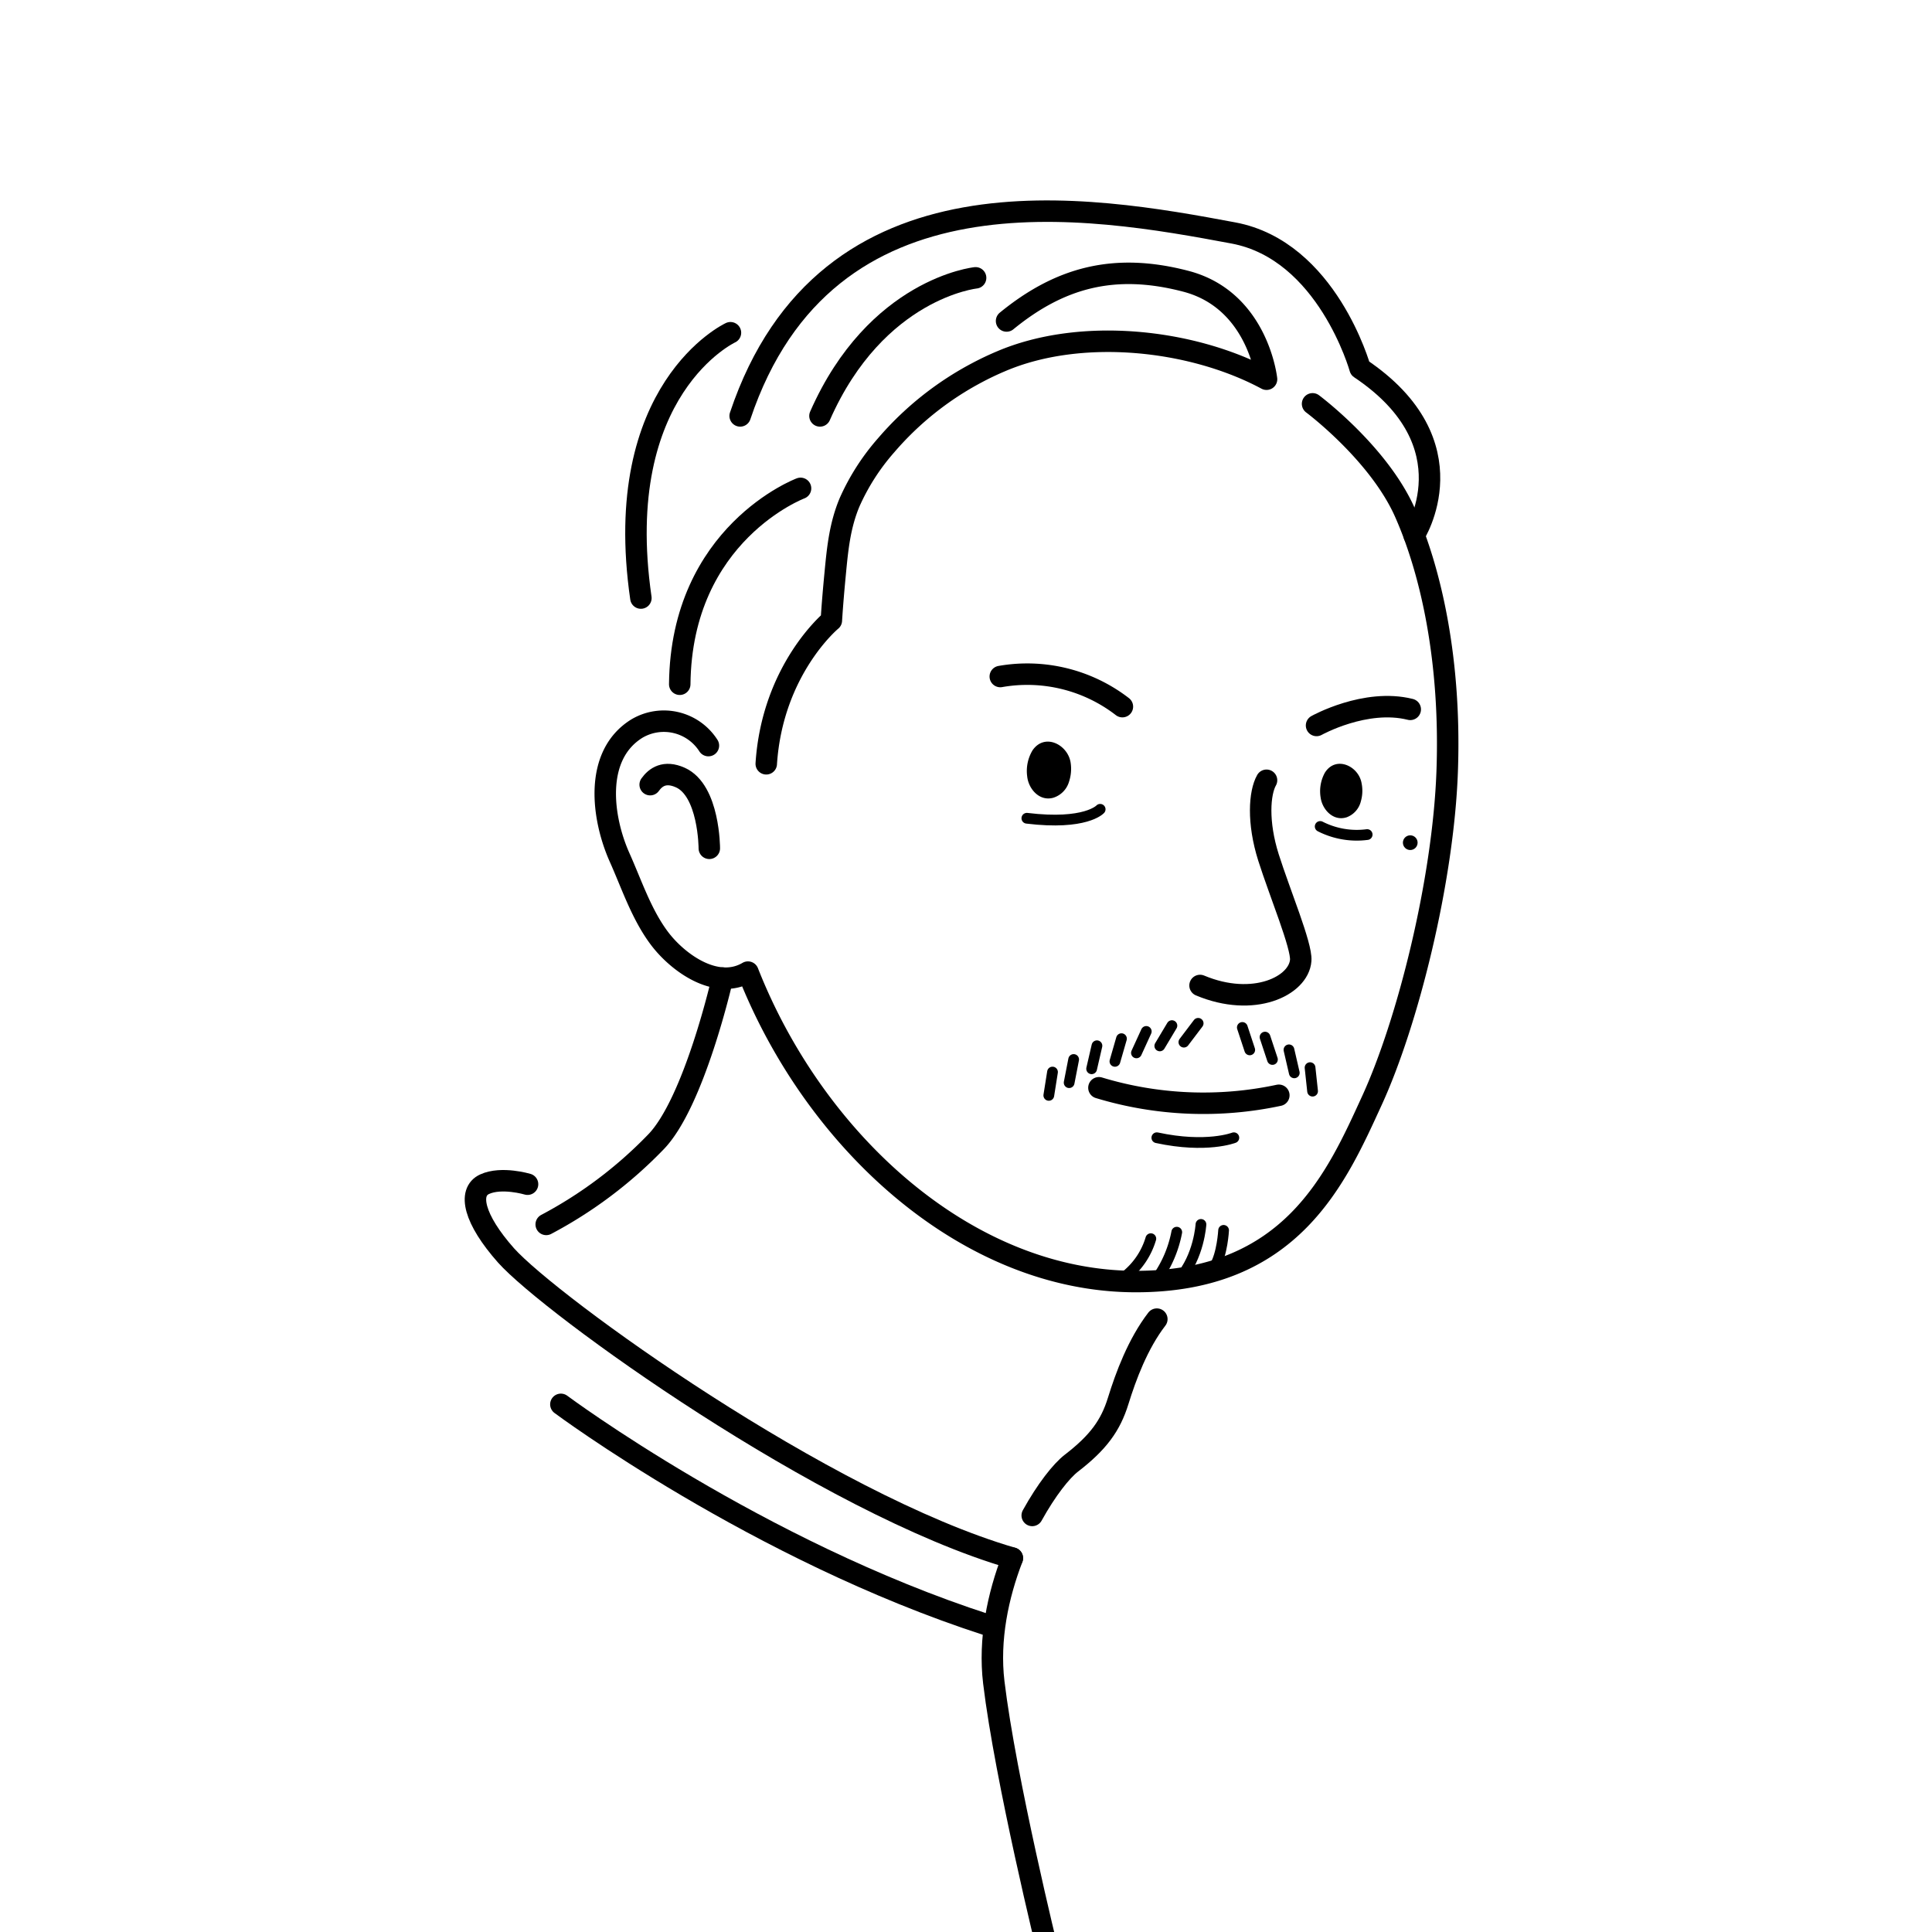 <svg id="lines" xmlns="http://www.w3.org/2000/svg" viewBox="0 0 360 360"><title>LikeCoin_team_member_icon</title><circle cx="262.78" cy="157.02" r="1.37"/><path d="M192.4,139.81a7.48,7.48,0,0,0-1,4.84c.23,2.31,2.24,4.72,4.86,4a4.44,4.44,0,0,0,2.94-3,7.6,7.6,0,0,0,.3-3.52C199,138.75,194.67,136.51,192.4,139.81Z"/><path d="M246.86,144a7.17,7.17,0,0,0-.77,4.66c.32,2.2,2.34,4.41,4.81,3.64a4.24,4.24,0,0,0,2.68-3,7.09,7.09,0,0,0,.13-3.37C253.15,142.7,248.88,140.74,246.86,144Z"/><path d="M229.91,212s-5.08,2-14.35,0" style="fill:none;stroke:#000;stroke-linecap:round;stroke-linejoin:round;stroke-width:2px"/><line x1="223.26" y1="190.68" x2="220.6" y2="194.19" style="fill:none;stroke:#000;stroke-linecap:round;stroke-linejoin:round;stroke-width:2px"/><line x1="231.49" y1="191.45" x2="232.87" y2="195.63" style="fill:none;stroke:#000;stroke-linecap:round;stroke-linejoin:round;stroke-width:2px"/><line x1="235.72" y1="193.25" x2="237.1" y2="197.42" style="fill:none;stroke:#000;stroke-linecap:round;stroke-linejoin:round;stroke-width:2px"/><line x1="240.18" y1="195.62" x2="241.17" y2="199.91" style="fill:none;stroke:#000;stroke-linecap:round;stroke-linejoin:round;stroke-width:2px"/><line x1="244.11" y1="198.94" x2="244.58" y2="203.32" style="fill:none;stroke:#000;stroke-linecap:round;stroke-linejoin:round;stroke-width:2px"/><line x1="218.37" y1="191.11" x2="216.11" y2="194.89" style="fill:none;stroke:#000;stroke-linecap:round;stroke-linejoin:round;stroke-width:2px"/><line x1="213.59" y1="192.19" x2="211.76" y2="196.19" style="fill:none;stroke:#000;stroke-linecap:round;stroke-linejoin:round;stroke-width:2px"/><line x1="208.97" y1="193.54" x2="207.75" y2="197.77" style="fill:none;stroke:#000;stroke-linecap:round;stroke-linejoin:round;stroke-width:2px"/><line x1="204.4" y1="194.86" x2="203.41" y2="199.15" style="fill:none;stroke:#000;stroke-linecap:round;stroke-linejoin:round;stroke-width:2px"/><line x1="200.06" y1="197.42" x2="199.22" y2="201.74" style="fill:none;stroke:#000;stroke-linecap:round;stroke-linejoin:round;stroke-width:2px"/><line x1="196.12" y1="199.76" x2="195.43" y2="204.11" style="fill:none;stroke:#000;stroke-linecap:round;stroke-linejoin:round;stroke-width:2px"/><path d="M223.78,228.15s-.35,6-4,10.12" style="fill:none;stroke:#000;stroke-linecap:round;stroke-linejoin:round;stroke-width:2px"/><path d="M219.27,229.6a21.92,21.92,0,0,1-3.71,8.67" style="fill:none;stroke:#000;stroke-linecap:round;stroke-linejoin:round;stroke-width:2px"/><path d="M214.44,230.81a14,14,0,0,1-4.6,6.89" style="fill:none;stroke:#000;stroke-linecap:round;stroke-linejoin:round;stroke-width:2px"/><path d="M228,229.26s-.24,4.48-1.69,6.77" style="fill:none;stroke:#000;stroke-linecap:round;stroke-linejoin:round;stroke-width:2px"/><path d="M205,150.8s-2.7,3-13.66,1.67" style="fill:none;stroke:#000;stroke-linecap:round;stroke-linejoin:round;stroke-width:2px"/><path d="M246,154a15,15,0,0,0,8.75,1.51" style="fill:none;stroke:#000;stroke-linecap:round;stroke-linejoin:round;stroke-width:2px"/><path d="M98.3,220.66s-4.84-1.45-8,0-2,6.52,4,13.28c8.19,9.17,59.27,46.18,94.33,56.39" style="fill:none;stroke:#000;stroke-linecap:round;stroke-linejoin:round;stroke-width:4px"/><path d="M244.58,75.25s12.3,9.17,17.21,20.26,8.61,27.74,7.87,48.24-7.37,46.8-14,61.27-15,33.78-44,33.78c-31.23,0-59.75-25.82-72.29-57.66-5.92,3.49-13.12-1.81-16.49-6.29s-5.21-10.14-7.44-15.11c-3.25-7.29-4.87-19,3.27-24A9.85,9.85,0,0,1,132,138.93" style="fill:none;stroke:#000;stroke-linecap:round;stroke-linejoin:round;stroke-width:4px"/><path d="M121.15,146.21c1-1.4,2.69-2.63,5.61-1.33,5.41,2.41,5.41,13.19,5.41,13.19" style="fill:none;stroke:#000;stroke-linecap:round;stroke-linejoin:round;stroke-width:4px"/><path d="M236,145.39c-1.32,2.33-1.72,7.82.37,14.41s6.21,16.43,6,19.15c-.36,4.77-8.76,8.87-18.76,4.68" style="fill:none;stroke:#000;stroke-linecap:round;stroke-linejoin:round;stroke-width:4px"/><path d="M204.77,202.69a67.1,67.1,0,0,0,33.52,1.4" style="fill:none;stroke:#000;stroke-linecap:round;stroke-linejoin:round;stroke-width:4px"/><path d="M209.14,131.67a29,29,0,0,0-22.75-5.61" style="fill:none;stroke:#000;stroke-linecap:round;stroke-linejoin:round;stroke-width:4px"/><path d="M245.32,135.18s9.1-5.09,17.46-3" style="fill:none;stroke:#000;stroke-linecap:round;stroke-linejoin:round;stroke-width:4px"/><path d="M263.5,99.73s11-17-10.07-31.1c0,0-6.11-21.95-23.6-25.22-26.74-5-75.85-13.83-91.91,34.09" style="fill:none;stroke:#000;stroke-linecap:round;stroke-linejoin:round;stroke-width:4px"/><path d="M136.11,62s-22.35,10.37-16.69,49.44" style="fill:none;stroke:#000;stroke-linecap:round;stroke-linejoin:round;stroke-width:4px"/><path d="M142.78,142.32c1.15-17.63,12.13-26.71,12.13-26.71.19-3,.45-6,.74-9,.43-4.5.86-8.72,2.65-13a41.62,41.62,0,0,1,6.83-10.65,58,58,0,0,1,16.92-13.51q2.2-1.17,4.5-2.14C201.34,61,221.94,63.12,236,70.66c0,0-1.56-14.71-15-18.24s-23.6-.65-33.44,7.39" style="fill:none;stroke:#000;stroke-linecap:round;stroke-linejoin:round;stroke-width:4px"/><path d="M181.79,51.77s-18.52,1.93-29,25.73" style="fill:none;stroke:#000;stroke-linecap:round;stroke-linejoin:round;stroke-width:4px"/><path d="M149.17,91s-22.24,8.36-22.51,36.5" style="fill:none;stroke:#000;stroke-linecap:round;stroke-linejoin:round;stroke-width:4px"/><path d="M134.63,182.25s-5.29,23.4-12.54,30.66a80.92,80.92,0,0,1-20.31,15.24" style="fill:none;stroke:#000;stroke-linecap:round;stroke-linejoin:round;stroke-width:4px"/><path d="M188.64,290.33c-2.68,6.95-4.42,15.13-3.46,23.16,2.18,18.13,10.15,50.51,10.15,50.51" style="fill:none;stroke:#000;stroke-linecap:round;stroke-linejoin:round;stroke-width:4px"/><path d="M215.56,245.8c-3.54,4.6-5.78,10.64-7.2,15.23s-3.7,7.74-8.72,11.61c-1.87,1.44-4.65,4.95-7.3,9.74" style="fill:none;stroke:#000;stroke-linecap:round;stroke-linejoin:round;stroke-width:4px"/><path d="M104.51,261.68s36.59,27.24,79.46,41.1" style="fill:none;stroke:#000;stroke-linecap:round;stroke-linejoin:round;stroke-width:4px"/></svg>